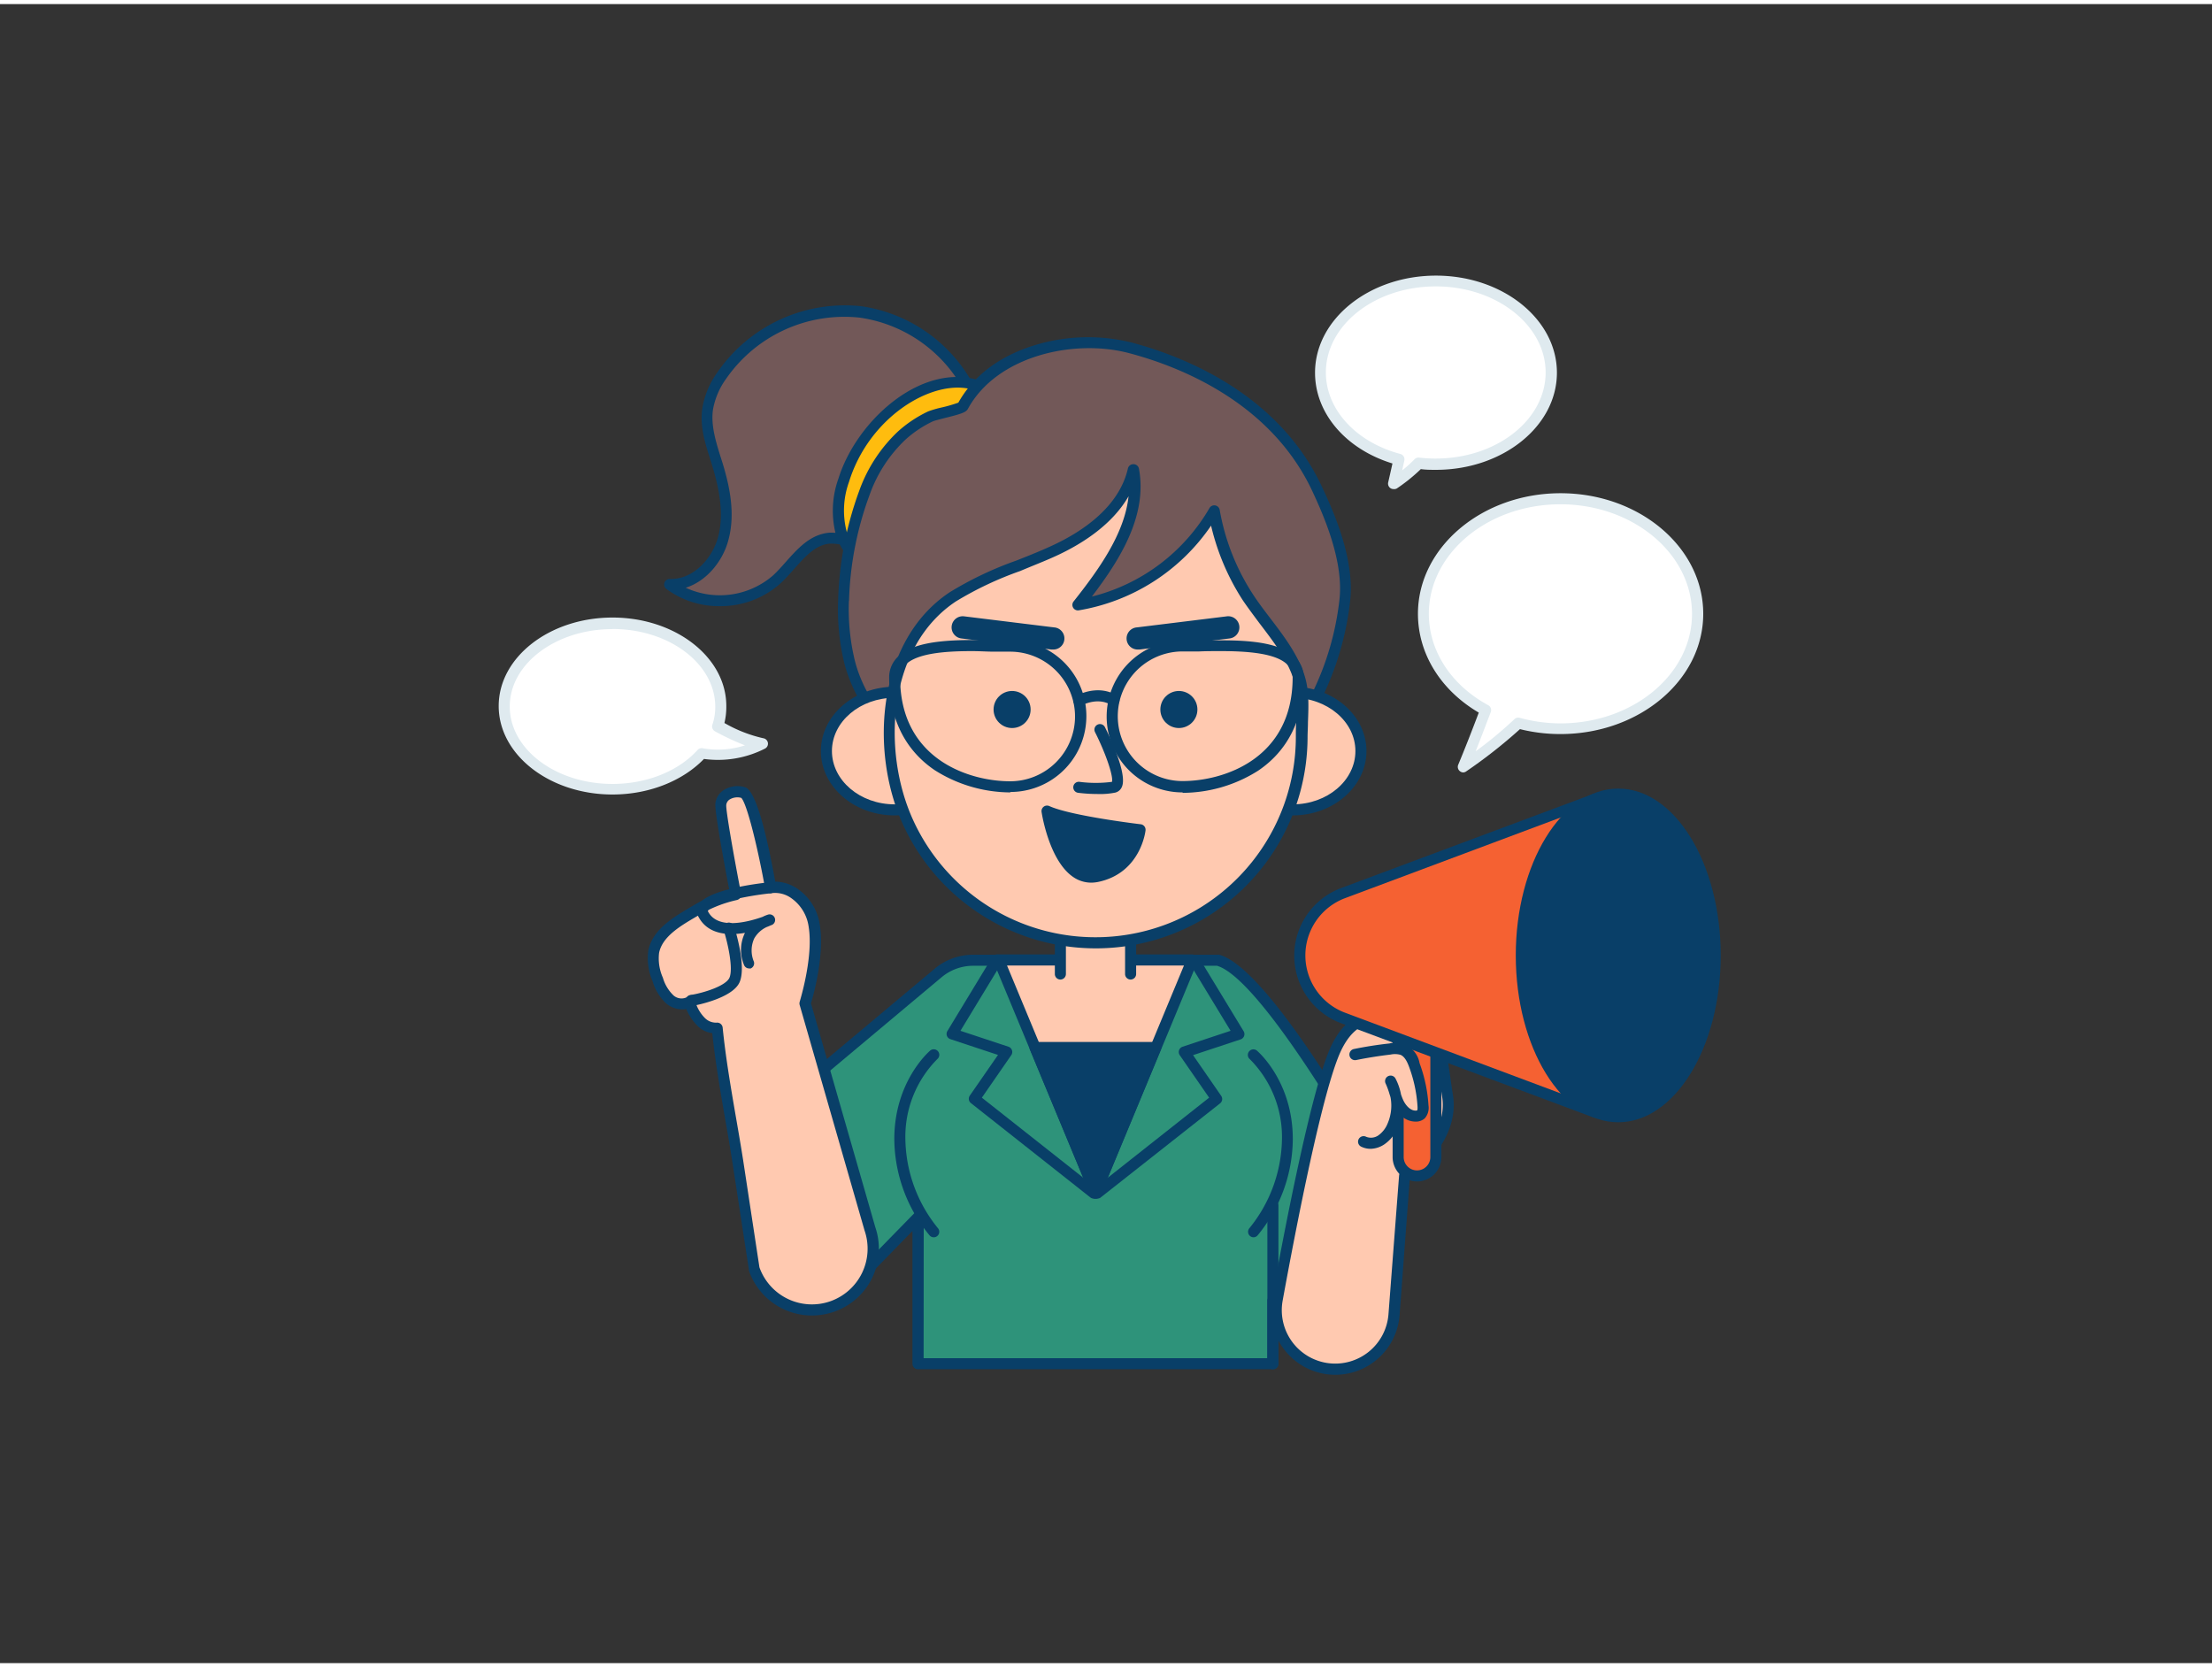 <svg xmlns="http://www.w3.org/2000/svg" viewBox="0 0 400 300" width="406" height="306" class="illustration styles_illustrationTablet__1DWOa"><rect x="0" y="0" width="400" height="300" fill="#333333" stroke="none"/><g id="_355_marketing_outline" data-name="#355_marketing_outline"><path d="M155.6,55.67A27,27,0,0,0,130.45,67.2a14.69,14.69,0,0,0-2.5,5.88c-.52,3.45.75,6.88,1.77,10.22,1.33,4.36,2.24,9,1,13.43s-5.1,8.31-9.65,8.22a15.56,15.56,0,0,0,19.37-.92c3.05-2.83,5.47-7.2,9.62-7.45a16.38,16.38,0,0,1,4.72.87,18.67,18.67,0,0,0,17.58-5.27C185.68,78,172.22,57.69,155.6,55.67Z" fill="#725858"></path><path d="M130.16,108.87a16,16,0,0,1-9.67-3.12,1,1,0,0,1-.33-1.13,1,1,0,0,1,1-.67c4.29.12,7.65-3.79,8.67-7.49,1.22-4.42.09-9.2-1-12.87l-.34-1.12c-1-3.07-2-6.25-1.46-9.54a15.44,15.44,0,0,1,2.66-6.29,28,28,0,0,1,26.1-12h0A27.53,27.53,0,0,1,177.48,72a19.88,19.88,0,0,1-22.9,26.4c-.38-.09-.75-.19-1.13-.3a10.59,10.59,0,0,0-3.3-.54c-2.61.15-4.53,2.31-6.55,4.59-.78.88-1.59,1.79-2.45,2.59A16.23,16.23,0,0,1,130.16,108.87ZM124,105.54a14.69,14.69,0,0,0,15.81-2.24c.79-.74,1.53-1.57,2.32-2.46,2.2-2.48,4.48-5,7.92-5.26a12.18,12.18,0,0,1,3.94.61c.36.1.72.2,1.08.28A17.88,17.88,0,0,0,175.6,72.7a25.46,25.46,0,0,0-20.13-16,26,26,0,0,0-24.19,11.09,13.55,13.55,0,0,0-2.34,5.48c-.43,2.83.49,5.79,1.38,8.65l.36,1.13c1.19,3.93,2.39,9.07,1,14C130.7,100.66,127.85,104.33,124,105.54Z" fill="#093f68"></path><path d="M152.57,86.07a16.37,16.37,0,0,0-.44,9.59c1,3.1,3.5,5.81,6.63,6.17,2.94.35,5.74-1.33,8.12-3.15a55.34,55.34,0,0,0,8.78-8.33c4.81-5.68,10.92-20.32-1-21.86C164.93,67.23,155.31,77.3,152.57,86.07Z" fill="#ffbc0e"></path><path d="M159.54,102.88c-.3,0-.59,0-.9,0-3.32-.39-6.32-3.16-7.47-6.88a17.18,17.18,0,0,1,.44-10.18h0c3-9.67,13.3-19.55,23.18-18.28,4.58.6,6.43,3,7.18,4.94,2.18,5.62-2,14.4-5.55,18.56a56.44,56.44,0,0,1-8.93,8.49C165.37,101.09,162.6,102.88,159.54,102.88Zm-6-16.51a15.21,15.21,0,0,0-.44,9c.9,2.93,3.29,5.19,5.8,5.48,2.7.32,5.37-1.41,7.4-3a55.15,55.15,0,0,0,8.62-8.19c3.34-3.94,7-11.89,5.2-16.55-.8-2.06-2.67-3.3-5.57-3.67-7.14-.93-17.53,5.78-21,16.89Z" fill="#093f68"></path><path d="M251.23,215l-21,19.43v11.39H166v-26.5l-10,10.28L142.38,198l26.91-22.54.12-.1A9.9,9.9,0,0,1,176,172.9H220.2C229.76,175.39,251.23,215,251.23,215Z" fill="#2E937A"></path><path d="M230.18,246.86H166a1,1,0,0,1-1-1v-24l-8.32,8.52a1,1,0,0,1-1.64-.3l-13.6-31.62a1,1,0,0,1,.28-1.16l26.91-22.54.16-.13A10.83,10.83,0,0,1,176,171.9H220.2a1,1,0,0,1,.25,0c9.87,2.57,30.77,41,31.66,42.63a1,1,0,0,1-.2,1.22l-20.73,19.13v11A1,1,0,0,1,230.18,246.86Zm-63.16-2h62.16V234.47a1,1,0,0,1,.32-.74L250,214.83c-6.2-11.33-22.52-38.76-29.92-40.93H176a8.88,8.88,0,0,0-5.92,2.24l-.09.07-26.39,22.11,12.72,29.55,9-9.21a1,1,0,0,1,1.72.7Z" fill="#093f68"></path><polygon points="215.6 172.89 209.03 188.72 198.1 215.04 187.18 188.72 180.6 172.89 215.6 172.89" fill="#ffc9b0"></polygon><path d="M198.1,216a1,1,0,0,1-.92-.62l-17.5-42.14a1,1,0,0,1,.92-1.39h35a1,1,0,0,1,.83.45,1,1,0,0,1,.09.94L199,215.42A1,1,0,0,1,198.1,216Zm-16-42.15,16,38.54,16-38.54Z" fill="#093f68"></path><polygon points="209.03 188.72 198.1 215.04 187.18 188.72 209.03 188.72" fill="#093f68"></polygon><path d="M198.1,216a1,1,0,0,1-.92-.62l-10.93-26.31a1,1,0,0,1,.93-1.39H209a1,1,0,0,1,.83.45,1,1,0,0,1,.09.94L199,215.42A1,1,0,0,1,198.1,216Zm-9.43-26.32,9.43,22.71,9.43-22.71Z" fill="#093f68"></path><path d="M197.79,216a1,1,0,0,1-.62-.21l-21.59-17.05a1,1,0,0,1-.21-1.36l5.1-7.36-8.61-2.85a1,1,0,0,1-.63-.61,1,1,0,0,1,.09-.86l8.11-13.37a1,1,0,0,1,1.38-.33,1,1,0,0,1,.33,1.37l-7.46,12.29,8.69,2.88a1,1,0,0,1,.63.64,1,1,0,0,1-.13.88l-5.32,7.69,20.86,16.47a1,1,0,0,1,.16,1.4A1,1,0,0,1,197.79,216Z" fill="#093f68"></path><path d="M198.42,216a1,1,0,0,1-.62-1.78l20.85-16.47-5.32-7.69a1,1,0,0,1-.12-.88,1,1,0,0,1,.63-.64l8.69-2.88-7.47-12.29a1,1,0,0,1,1.71-1l8.12,13.37a1,1,0,0,1,.08.86,1,1,0,0,1-.62.61l-8.61,2.85,5.09,7.36a1,1,0,0,1-.2,1.36L199,215.83A1,1,0,0,1,198.42,216Z" fill="#093f68"></path><path d="M168.85,190s-6.13,5.21-6.13,15.23A26.86,26.86,0,0,0,168.85,222" fill="#2E937A"></path><path d="M168.85,223a1,1,0,0,1-.74-.33,27.61,27.61,0,0,1-6.39-17.43c0-10.37,6.22-15.77,6.48-16a1,1,0,0,1,1.3,1.53,19.9,19.9,0,0,0-5.78,14.47,26.11,26.11,0,0,0,5.87,16.09,1,1,0,0,1-.07,1.41A1,1,0,0,1,168.85,223Z" fill="#093f68"></path><path d="M226.69,190s6.13,5.21,6.13,15.23A26.86,26.86,0,0,1,226.69,222" fill="#2E937A"></path><path d="M226.69,223a1,1,0,0,1-.67-.26,1,1,0,0,1-.07-1.41,26.11,26.11,0,0,0,5.87-16.09A19.9,19.9,0,0,0,226,190.78a1,1,0,0,1-.11-1.41,1,1,0,0,1,1.41-.12c.26.23,6.48,5.63,6.48,16a27.61,27.61,0,0,1-6.39,17.43A1,1,0,0,1,226.69,223Z" fill="#093f68"></path><path d="M152.51,107.89a61.43,61.43,0,0,1,3.8-19.55A26.58,26.58,0,0,1,163.11,78a21.45,21.45,0,0,1,5.17-3.41c.86-.41,5.56-1.29,5.85-1.83,5.78-10.56,20.64-13.13,30.29-10.56C218.33,65.84,231.67,74,238,87.37c2.92,6.1,6,14,5.13,20.76a52.53,52.53,0,0,1-9.9,25c-5.81,7.67-17.81,17.42-28.21,15.38-5.15-1-10.19-2.63-15.44-3.57a64.73,64.73,0,0,1-18.86-6c-7.95-4.19-14.81-11.14-17.12-19.83A40.49,40.49,0,0,1,152.51,107.89Z" fill="#725858"></path><path d="M207.92,149.77a16.09,16.09,0,0,1-3-.29c-2.43-.48-4.87-1.1-7.22-1.69-2.67-.68-5.44-1.38-8.21-1.88-7.81-1.4-13.89-3.34-19.15-6.11-9-4.75-15.42-12.2-17.62-20.46a41,41,0,0,1-1.16-11.47h0A62.54,62.54,0,0,1,155.38,88a27.37,27.37,0,0,1,7.06-10.77,22.5,22.5,0,0,1,5.41-3.58,18.71,18.71,0,0,1,2.45-.71,25.74,25.74,0,0,0,3-.87c3.53-6.29,9.65-9.18,14.19-10.5a32.87,32.87,0,0,1,17.14-.37c9.4,2.5,26.34,9.17,34.27,25.76,2.69,5.64,6.16,14,5.21,21.31a53.34,53.34,0,0,1-10.09,25.47,49.45,49.45,0,0,1-12.65,11.58C216.69,148.25,212.09,149.77,207.92,149.77Zm-54.41-41.85a39.29,39.29,0,0,0,1.1,10.91c2,7.72,8.1,14.71,16.62,19.2,5.06,2.67,11,4.55,18.57,5.92,2.84.51,5.63,1.21,8.34,1.9,2.33.59,4.74,1.2,7.11,1.66,10.13,2,21.83-7.88,27.23-15a51.36,51.36,0,0,0,9.7-24.51c.88-6.81-2.45-14.79-5-20.2-7.57-15.87-23.91-22.28-33-24.68-9.93-2.64-23.9.46-29.15,10.07-.35.64-1.17.91-4.22,1.67-.82.21-1.84.47-2.09.58a20.33,20.33,0,0,0-4.92,3.26,25.42,25.42,0,0,0-6.53,10,60.06,60.06,0,0,0-3.74,19.22Z" fill="#093f68"></path><polyline points="191.75 175.39 191.75 168.08 204.45 168.08 204.45 175.39" fill="#ffc9b0"></polyline><path d="M204.45,176.39a1,1,0,0,1-1-1v-6.31h-10.7v6.31a1,1,0,0,1-2,0v-7.31a1,1,0,0,1,1-1h12.7a1,1,0,0,1,1,1v7.31A1,1,0,0,1,204.45,176.39Z" fill="#093f68"></path><ellipse cx="161.78" cy="135.07" rx="12.35" ry="10.64" fill="#ffc9b0"></ellipse><path d="M161.78,146.71c-7.35,0-13.34-5.22-13.34-11.64s6-11.63,13.34-11.63,13.35,5.22,13.35,11.63S169.14,146.71,161.78,146.71Zm0-21.27c-6.25,0-11.34,4.32-11.34,9.63s5.09,9.64,11.34,9.64,11.35-4.32,11.35-9.64S168,125.44,161.78,125.44Z" fill="#093f68"></path><ellipse cx="233.76" cy="135.07" rx="12.35" ry="10.64" fill="#ffc9b0"></ellipse><path d="M233.76,146.71c-7.36,0-13.35-5.22-13.35-11.64s6-11.63,13.35-11.63,13.34,5.22,13.34,11.63S241.11,146.71,233.76,146.71Zm0-21.27c-6.26,0-11.35,4.32-11.35,9.63s5.09,9.64,11.35,9.64,11.34-4.32,11.34-9.64S240,125.44,233.76,125.44Z" fill="#093f68"></path><path d="M228.46,111.23c2.43,3.21,5,6.5,6.25,10.12,1.2,3.46.62,7.53.62,11.17A37.24,37.24,0,0,1,164.23,148c-6-13-4.81-32.32,8.1-40.85,5.75-3.79,12.56-5.58,18.77-8.55s12.26-7.7,13.8-14.41c1.64,8.94-4.34,17.31-10,24.44a34.85,34.85,0,0,0,24.58-17,41.54,41.54,0,0,0,6.1,15.63C226.45,108.58,227.44,109.9,228.46,111.23Z" fill="#ffc9b0"></path><path d="M198.09,170.75a38.33,38.33,0,0,1-34.77-22.33c-6.17-13.48-4.69-33.41,8.46-42.09a63.56,63.56,0,0,1,12-5.7c2.3-.91,4.68-1.85,6.93-2.92,5.18-2.46,11.68-6.85,13.25-13.73a1,1,0,0,1,1-.78,1,1,0,0,1,1,.82c1.54,8.39-3.28,16.25-8.52,23.12a34.17,34.17,0,0,0,21.27-16,1,1,0,0,1,1.85.32,40.79,40.79,0,0,0,6,15.25c.84,1.3,1.81,2.59,2.81,3.91l.33.43c2.38,3.12,4.84,6.36,6.08,10,1,2.8.85,5.86.74,8.82,0,.91-.07,1.81-.07,2.68A38.28,38.28,0,0,1,198.09,170.75Zm6-81.77c-2.91,5.07-8.17,8.45-12.55,10.54-2.31,1.1-4.72,2-7.06,3A61.56,61.56,0,0,0,172.88,108c-12.27,8.1-13.57,26.86-7.74,39.59a36.24,36.24,0,0,0,69.19-15.07c0-.9,0-1.82.07-2.75.1-2.78.21-5.65-.63-8.1-1.14-3.3-3.5-6.4-5.78-9.4l-.33-.43h0c-1-1.35-2-2.68-2.9-4A42.7,42.7,0,0,1,219,94.31a36.17,36.17,0,0,1-23.94,15.32,1,1,0,0,1-1-.48,1,1,0,0,1,.08-1.13C198.67,102.3,203.36,95.78,204.08,89Z" fill="#093f68"></path><circle cx="183.02" cy="127.56" r="3.35" fill="#093f68"></circle><circle cx="213.18" cy="127.56" r="3.35" fill="#093f68"></circle><path d="M198.47,142.84a28.41,28.41,0,0,1-3.51-.22,1,1,0,0,1-.87-1.12,1,1,0,0,1,1.12-.86,22.61,22.61,0,0,0,5.87,0c.28-1-1.11-5.11-3.07-9a1,1,0,0,1,.45-1.34,1,1,0,0,1,1.34.44c1,2,4.11,8.57,3.06,10.84a1.75,1.75,0,0,1-1.16,1A13.88,13.88,0,0,1,198.47,142.84Z" fill="#093f68"></path><path d="M190.35,116.71l-.25,0-16.25-2a2,2,0,1,1,.49-4l16.26,2a2,2,0,0,1-.25,4Z" fill="#093f68"></path><path d="M205.85,116.71a2,2,0,0,1-.25-4l16.26-2a2,2,0,1,1,.49,4l-16.25,2Z" fill="#093f68"></path><path d="M252.13,184s-6.54-3.73-10.56,4.86c-3.31,7.07-8,31.12-10.61,45.4a10.66,10.66,0,0,0,9,12.46h0A10.67,10.67,0,0,0,252.08,237L254,211.9s9.08-6.22,7.78-14.45S260.54,182,252.13,184Z" fill="#ffc9b0"></path><path d="M241.49,247.86a12.15,12.15,0,0,1-1.7-.12A11.68,11.68,0,0,1,230,234.11c2.55-14,7.32-38.43,10.69-45.64,1.48-3.14,3.45-5.13,5.88-5.9a8.14,8.14,0,0,1,5.71.41c2.54-.56,4.51-.33,6,.7,2.79,1.89,3.38,6,4.05,10.87.13.9.26,1.82.41,2.75,1.23,7.82-6,13.78-7.81,15.14l-1.84,24.62a11.67,11.67,0,0,1-11.59,10.8Zm7.3-63.63a5.36,5.36,0,0,0-1.67.26c-1.86.6-3.42,2.22-4.65,4.83-3.27,7-8,31.29-10.53,45.15a9.66,9.66,0,1,0,19.14,2.44L253,211.83a1,1,0,0,1,.43-.75c.09-.06,8.54-6,7.36-13.47-.15-.94-.28-1.87-.41-2.78-.61-4.35-1.14-8.1-3.19-9.5-1.09-.74-2.66-.84-4.79-.32a1,1,0,0,1-.73-.11h0A6.58,6.58,0,0,0,248.79,184.23Z" fill="#093f68"></path><path d="M252.83,178.36h6.82a0,0,0,0,1,0,0v30.14a3.41,3.41,0,0,1-3.41,3.41h0a3.41,3.41,0,0,1-3.41-3.41V178.36A0,0,0,0,1,252.83,178.36Z" fill="#f56132"></path><path d="M256.24,212.9a4.42,4.42,0,0,1-4.41-4.41V178.36a1,1,0,0,1,1-1h6.82a1,1,0,0,1,1,1v30.13A4.42,4.42,0,0,1,256.24,212.9Zm-2.41-33.54v29.13a2.41,2.41,0,0,0,4.82,0V179.36Z" fill="#093f68"></path><path d="M242.89,160.73l45.53-17v56.66l-45.53-17A12.06,12.06,0,0,1,235.05,172h0A12.08,12.08,0,0,1,242.89,160.73Z" fill="#f56132"></path><path d="M288.42,201.36a1.07,1.07,0,0,1-.35-.06l-45.53-17a13.05,13.05,0,0,1,0-24.46h0l45.53-17a1,1,0,0,1,.92.12,1,1,0,0,1,.43.82v56.66a1,1,0,0,1-1,1Zm-45.18-39.69a11.06,11.06,0,0,0,0,20.72l44.18,16.53V145.14Z" fill="#093f68"></path><ellipse cx="292.63" cy="172.03" rx="17.53" ry="29.17" fill="#093f68"></ellipse><path d="M292.63,202.2c-10.22,0-18.53-13.53-18.53-30.17s8.31-30.17,18.53-30.17,18.53,13.53,18.53,30.17S302.85,202.2,292.63,202.2Zm0-58.34c-9.11,0-16.53,12.64-16.53,28.17s7.42,28.17,16.53,28.17,16.53-12.64,16.53-28.17S301.75,143.86,292.63,143.86Z" fill="#093f68"></path><path d="M245.08,190c2.09-.42,4.21-.76,6.33-1a4.58,4.58,0,0,1,2.24.11,4.39,4.39,0,0,1,2.15,2.79,25.87,25.87,0,0,1,1.57,7.38,1.89,1.89,0,0,1-.38,1.53,1.4,1.4,0,0,1-.95.32,3.77,3.77,0,0,1-3.13-2.42c-.59-1.26-.83-2.66-1.45-3.91a9.23,9.23,0,0,1,.38,8.07,5.8,5.8,0,0,1-2.05,2.58,3.34,3.34,0,0,1-3.19.31" fill="#ffc9b0"></path><path d="M247.85,207a3.86,3.86,0,0,1-1.68-.38,1,1,0,1,1,.87-1.8,2.34,2.34,0,0,0,2.21-.25,4.85,4.85,0,0,0,1.67-2.14,8.14,8.14,0,0,0,.53-4.75c-.06-.21-.13-.41-.19-.61a13.69,13.69,0,0,0-.69-1.87,1,1,0,0,1,1.77-.93,10.18,10.18,0,0,1,1,2.87,10.08,10.08,0,0,0,.43,1.1c.41.86,1.23,1.85,2.21,1.85a.5.5,0,0,0,.29-.05s.1-.1.06-.74a24.87,24.87,0,0,0-1.51-7.09c-.32-.87-.79-1.9-1.58-2.21a3.73,3.73,0,0,0-1.75-.05c-2.09.25-4.2.58-6.26,1a1,1,0,1,1-.39-2c2.11-.43,4.27-.77,6.41-1a4.43,4.43,0,0,1,5.45,3.55,26.79,26.79,0,0,1,1.62,7.66,2.86,2.86,0,0,1-.68,2.33,2.37,2.37,0,0,1-1.64.59,3.81,3.81,0,0,1-2.62-1.06,9.33,9.33,0,0,1-.67,2.2,6.59,6.59,0,0,1-2.42,3A4.66,4.66,0,0,1,247.85,207Z" fill="#093f68"></path><path d="M230.18,246.86a1,1,0,0,1-1-1V217.2a1,1,0,0,1,2,0v28.66A1,1,0,0,1,230.18,246.86Z" fill="#093f68"></path><path d="M150.44,235.53a11.07,11.07,0,0,1-14.08-6.86l-3-19.51c-1.23-8-2.92-16-3.7-24a3.81,3.81,0,0,1-2.92-1.14c-.55-.52-2.52-3-1.65-3.83a3.16,3.16,0,0,1-3.95-.18,8,8,0,0,1-2.21-3.62,9.5,9.5,0,0,1-.74-5c.73-3.73,4.89-5.85,7.85-7.61a24.32,24.32,0,0,1,7-2.75s-2.84-14.62-2.7-16.3,2.12-2.68,4.09-2.12,4.92,17.18,4.92,17.18c3.1-.57,7.11,2.06,7.91,6.81,1,5.84-1.65,14.12-1.65,14.12l11.72,40.75A11.08,11.08,0,0,1,150.44,235.53Z" fill="#ffc9b0"></path><path d="M146.82,237.14a12.08,12.08,0,0,1-5.28-1.22,12,12,0,0,1-6.12-6.93.84.84,0,0,1,0-.17l-3-19.51c-.4-2.6-.86-5.26-1.31-7.83-.87-5-1.77-10.27-2.31-15.4a4.54,4.54,0,0,1-2.7-1.35,9.65,9.65,0,0,1-2-3,4.58,4.58,0,0,1-3.55-.95,8.77,8.77,0,0,1-2.53-4.06,10.53,10.53,0,0,1-.79-5.55c.76-3.85,4.52-6,7.53-7.81l.8-.47a24.77,24.77,0,0,1,6.33-2.63c-.72-3.75-2.66-14.08-2.53-15.65a3.28,3.28,0,0,1,1.45-2.44,4.69,4.69,0,0,1,3.91-.56c1.66.48,3.5,6.22,5.47,17.07h0a7.37,7.37,0,0,1,4.17,1.4,9.5,9.5,0,0,1,3.87,6.32c.92,5.46-1.11,12.73-1.58,14.3l11.63,40.46a12.07,12.07,0,0,1-7.48,15.31h0A12.2,12.2,0,0,1,146.82,237.14Zm3.62-1.61h0Zm-13.11-7.1a10.07,10.07,0,0,0,12.78,6.15h0a10.08,10.08,0,0,0,6.23-12.81L144.61,181a1,1,0,0,1,0-.58c0-.08,2.54-8.11,1.61-13.65a7.56,7.56,0,0,0-3-5,5,5,0,0,0-3.7-1,1,1,0,0,1-1.16-.81c-1.27-7.12-3.26-15.34-4.31-16.42a2.68,2.68,0,0,0-2.12.3,1.34,1.34,0,0,0-.6,1c-.08,1,1.32,9,2.68,16a1,1,0,0,1-.76,1.17,23.12,23.12,0,0,0-6.69,2.63l-.81.47c-2.67,1.57-6,3.51-6.57,6.48a8.56,8.56,0,0,0,.69,4.47,7.21,7.21,0,0,0,1.91,3.19,2.2,2.2,0,0,0,2.65.21h0a1,1,0,0,1,1.45,1.37,6.91,6.91,0,0,0,1.57,2.5,2.84,2.84,0,0,0,2.23.85,1,1,0,0,1,1,.9c.53,5.33,1.47,10.8,2.38,16.09.45,2.58.91,5.25,1.32,7.86Z" fill="#093f68"></path><path d="M135.52,174.38a1,1,0,0,1-1-.68,7.06,7.06,0,0,1,.19-5.75l0,0c-3.08.52-6.78.3-8.45-3a2.1,2.1,0,0,1,0-2c1.5-2.75,10.22-3.87,12.86-4.15a1,1,0,0,1,.21,2c-4.91.52-10.62,1.86-11.31,3.12,0,0,0,0,0,.13,1.78,3.53,7.63,1.8,9.89,1a6.19,6.19,0,0,1,1-.41,1,1,0,0,1,1.2.63,1,1,0,0,1-.53,1.25c-.07,0-.41.18-.95.38a5,5,0,0,0-2.25,2.08,5.21,5.21,0,0,0-.06,4.16,1,1,0,0,1-.62,1.26A1,1,0,0,1,135.52,174.38Z" fill="#093f68"></path><path d="M182.7,142.55h0a25.7,25.7,0,0,1-13.64-4c-5.41-3.64-8.27-9.42-8.27-16.73a5.1,5.1,0,0,1,1.57-3.79c3.32-3.26,11.11-3.09,17.37-3,1.07,0,2.07,0,3,0a13.72,13.72,0,1,1,0,27.44ZM175.77,117c-4.78,0-9.89.36-12,2.44a3.12,3.12,0,0,0-1,2.36c0,14.79,12.51,18.74,19.91,18.74h0a11.73,11.73,0,0,0,11.72-11.72,11.74,11.74,0,0,0-11.72-11.72c-.91,0-1.93,0-3,0S177.13,117,175.77,117Z" fill="#093f68"></path><path d="M213.84,142.55a13.72,13.72,0,1,1,0-27.44c.89,0,1.9,0,3,0,6.26-.14,14-.31,17.36,3a5.1,5.1,0,0,1,1.57,3.79c0,7.31-2.86,13.09-8.27,16.73a25.68,25.68,0,0,1-13.63,4ZM220.76,117c-1.35,0-2.68,0-3.91.06-1.08,0-2.1,0-3,0a11.72,11.72,0,1,0,0,23.44h0c7.39,0,19.9-4,19.9-18.74a3.11,3.11,0,0,0-1-2.36C230.66,117.37,225.55,117,220.76,117Z" fill="#093f68"></path><path d="M195.08,126.94a1,1,0,0,1-.43-1.9c4.54-2.16,7.32,0,7.43.12a1,1,0,0,1-1.25,1.56c-.1-.07-2-1.46-5.32.12A.94.94,0,0,1,195.08,126.94Z" fill="#093f68"></path><path d="M206.2,149.31s-12.69-1.5-16.82-3.38c0,0,2,13.32,9.07,11.82S206.2,149.31,206.2,149.31Z" fill="#093f68"></path><path d="M197.35,158.87A5.75,5.75,0,0,1,194,157.8c-4.3-3-5.6-11.37-5.65-11.72a1,1,0,0,1,1.4-1.06c3.94,1.79,16.4,3.28,16.53,3.29a1,1,0,0,1,.87,1.09c0,.08-.84,7.7-8.53,9.33A6.64,6.64,0,0,1,197.35,158.87Zm-6.64-11.39c.57,2.46,1.92,6.91,4.47,8.68a3.74,3.74,0,0,0,3.06.61,8.72,8.72,0,0,0,6.77-6.6A106.3,106.3,0,0,1,190.71,147.48Z" fill="#093f68"></path><path d="M125.07,180.18s6.61-1.09,7.74-3.72-1-9.36-1-9.36" fill="#ffc9b0"></path><path d="M125.07,181.18a1,1,0,0,1-.16-2c2.52-.42,6.35-1.66,7-3.12.71-1.66-.27-6.2-1.07-8.66a1,1,0,0,1,.65-1.26,1,1,0,0,1,1.26.64c.23.73,2.24,7.18,1,10.07s-7.76,4.18-8.5,4.3Z" fill="#093f68"></path><path d="M307,110.25c0,11.48-11.1,20.79-24.8,20.79a28.92,28.92,0,0,1-7.59-1,88.8,88.8,0,0,1-10,7.9c1.5-3.61,3-7.56,4-10.27-6.79-3.7-11.27-10.12-11.27-17.42,0-11.49,11.1-20.8,24.79-20.8S307,98.76,307,110.25Z" fill="#fff"></path><path d="M264.62,138.94a1,1,0,0,1-.63-.23,1,1,0,0,1-.3-1.16c1.09-2.61,2.34-5.78,3.72-9.43-6.93-4.07-11-10.7-11-17.87,0-12,11.57-21.8,25.79-21.8s25.8,9.78,25.8,21.8S296.39,132,282.17,132a30.17,30.17,0,0,1-7.31-.89,90.69,90.69,0,0,1-9.68,7.61A1,1,0,0,1,264.62,138.94Zm17.55-48.49c-13.12,0-23.79,8.88-23.79,19.8,0,6.69,4,12.87,10.75,16.54a1,1,0,0,1,.45,1.23c-1,2.61-1.9,5-2.74,7.1a71.27,71.27,0,0,0,7-5.8,1,1,0,0,1,1-.25,28,28,0,0,0,7.33,1c13.12,0,23.8-8.88,23.8-19.79S295.29,90.45,282.17,90.45Z" fill="#dfeaef"></path><path d="M137.82,133.78a17.77,17.77,0,0,1-10.94,1.68c-3.53,3.91-9.43,6.47-16.12,6.47-10.81,0-19.58-6.69-19.58-15s8.77-15,19.58-15,19.58,6.69,19.58,15a11.2,11.2,0,0,1-.57,3.56C132.42,132,135.75,133.53,137.82,133.78Z" fill="#fff"></path><path d="M110.76,142.93c-11.35,0-20.58-7.16-20.58-16s9.23-16,20.58-16,20.58,7.16,20.58,16A12.51,12.51,0,0,1,131,130a25.07,25.07,0,0,0,7,2.75,1,1,0,0,1,.37,1.86,18.73,18.73,0,0,1-11.07,1.89C123.37,140.55,117.26,142.93,110.76,142.93Zm0-29.91c-10.24,0-18.58,6.26-18.58,14s8.34,14,18.58,14c6.16,0,11.91-2.3,15.38-6.14a1,1,0,0,1,.94-.31,15.74,15.74,0,0,0,7.63-.53,46.57,46.57,0,0,1-5.41-2.53,1,1,0,0,1-.48-1.2,10,10,0,0,0,.52-3.24C129.34,119.28,121,113,110.76,113Z" fill="#dfeaef"></path><path d="M280.52,66.61c0,9.15-9.34,16.56-20.87,16.56a26.68,26.68,0,0,1-3.12-.18A29.44,29.44,0,0,1,252,86.7c.29-1.28.67-3,1-4.39-8.26-2.2-14.21-8.4-14.21-15.7,0-9.15,9.34-16.56,20.87-16.56S280.52,57.46,280.52,66.61Z" fill="#fff"></path><path d="M252,87.7a1,1,0,0,1-.57-.17,1,1,0,0,1-.41-1c.23-1,.52-2.28.78-3.46-8.44-2.59-14-9.08-14-16.41,0-9.68,9.81-17.56,21.87-17.56s21.87,7.88,21.87,17.56-9.81,17.56-21.87,17.56c-.92,0-1.84,0-2.74-.13a31.55,31.55,0,0,1-4.34,3.5A1,1,0,0,1,252,87.7Zm7.63-36.65c-11,0-19.87,7-19.87,15.56,0,6.67,5.41,12.59,13.47,14.74a1,1,0,0,1,.72,1.17c-.12.57-.26,1.18-.39,1.8a22.78,22.78,0,0,0,2.22-2,1,1,0,0,1,.85-.31,24.56,24.56,0,0,0,3,.17c11,0,19.87-7,19.87-15.56S270.61,51.05,259.65,51.05Z" fill="#dfeaef"></path></g></svg>